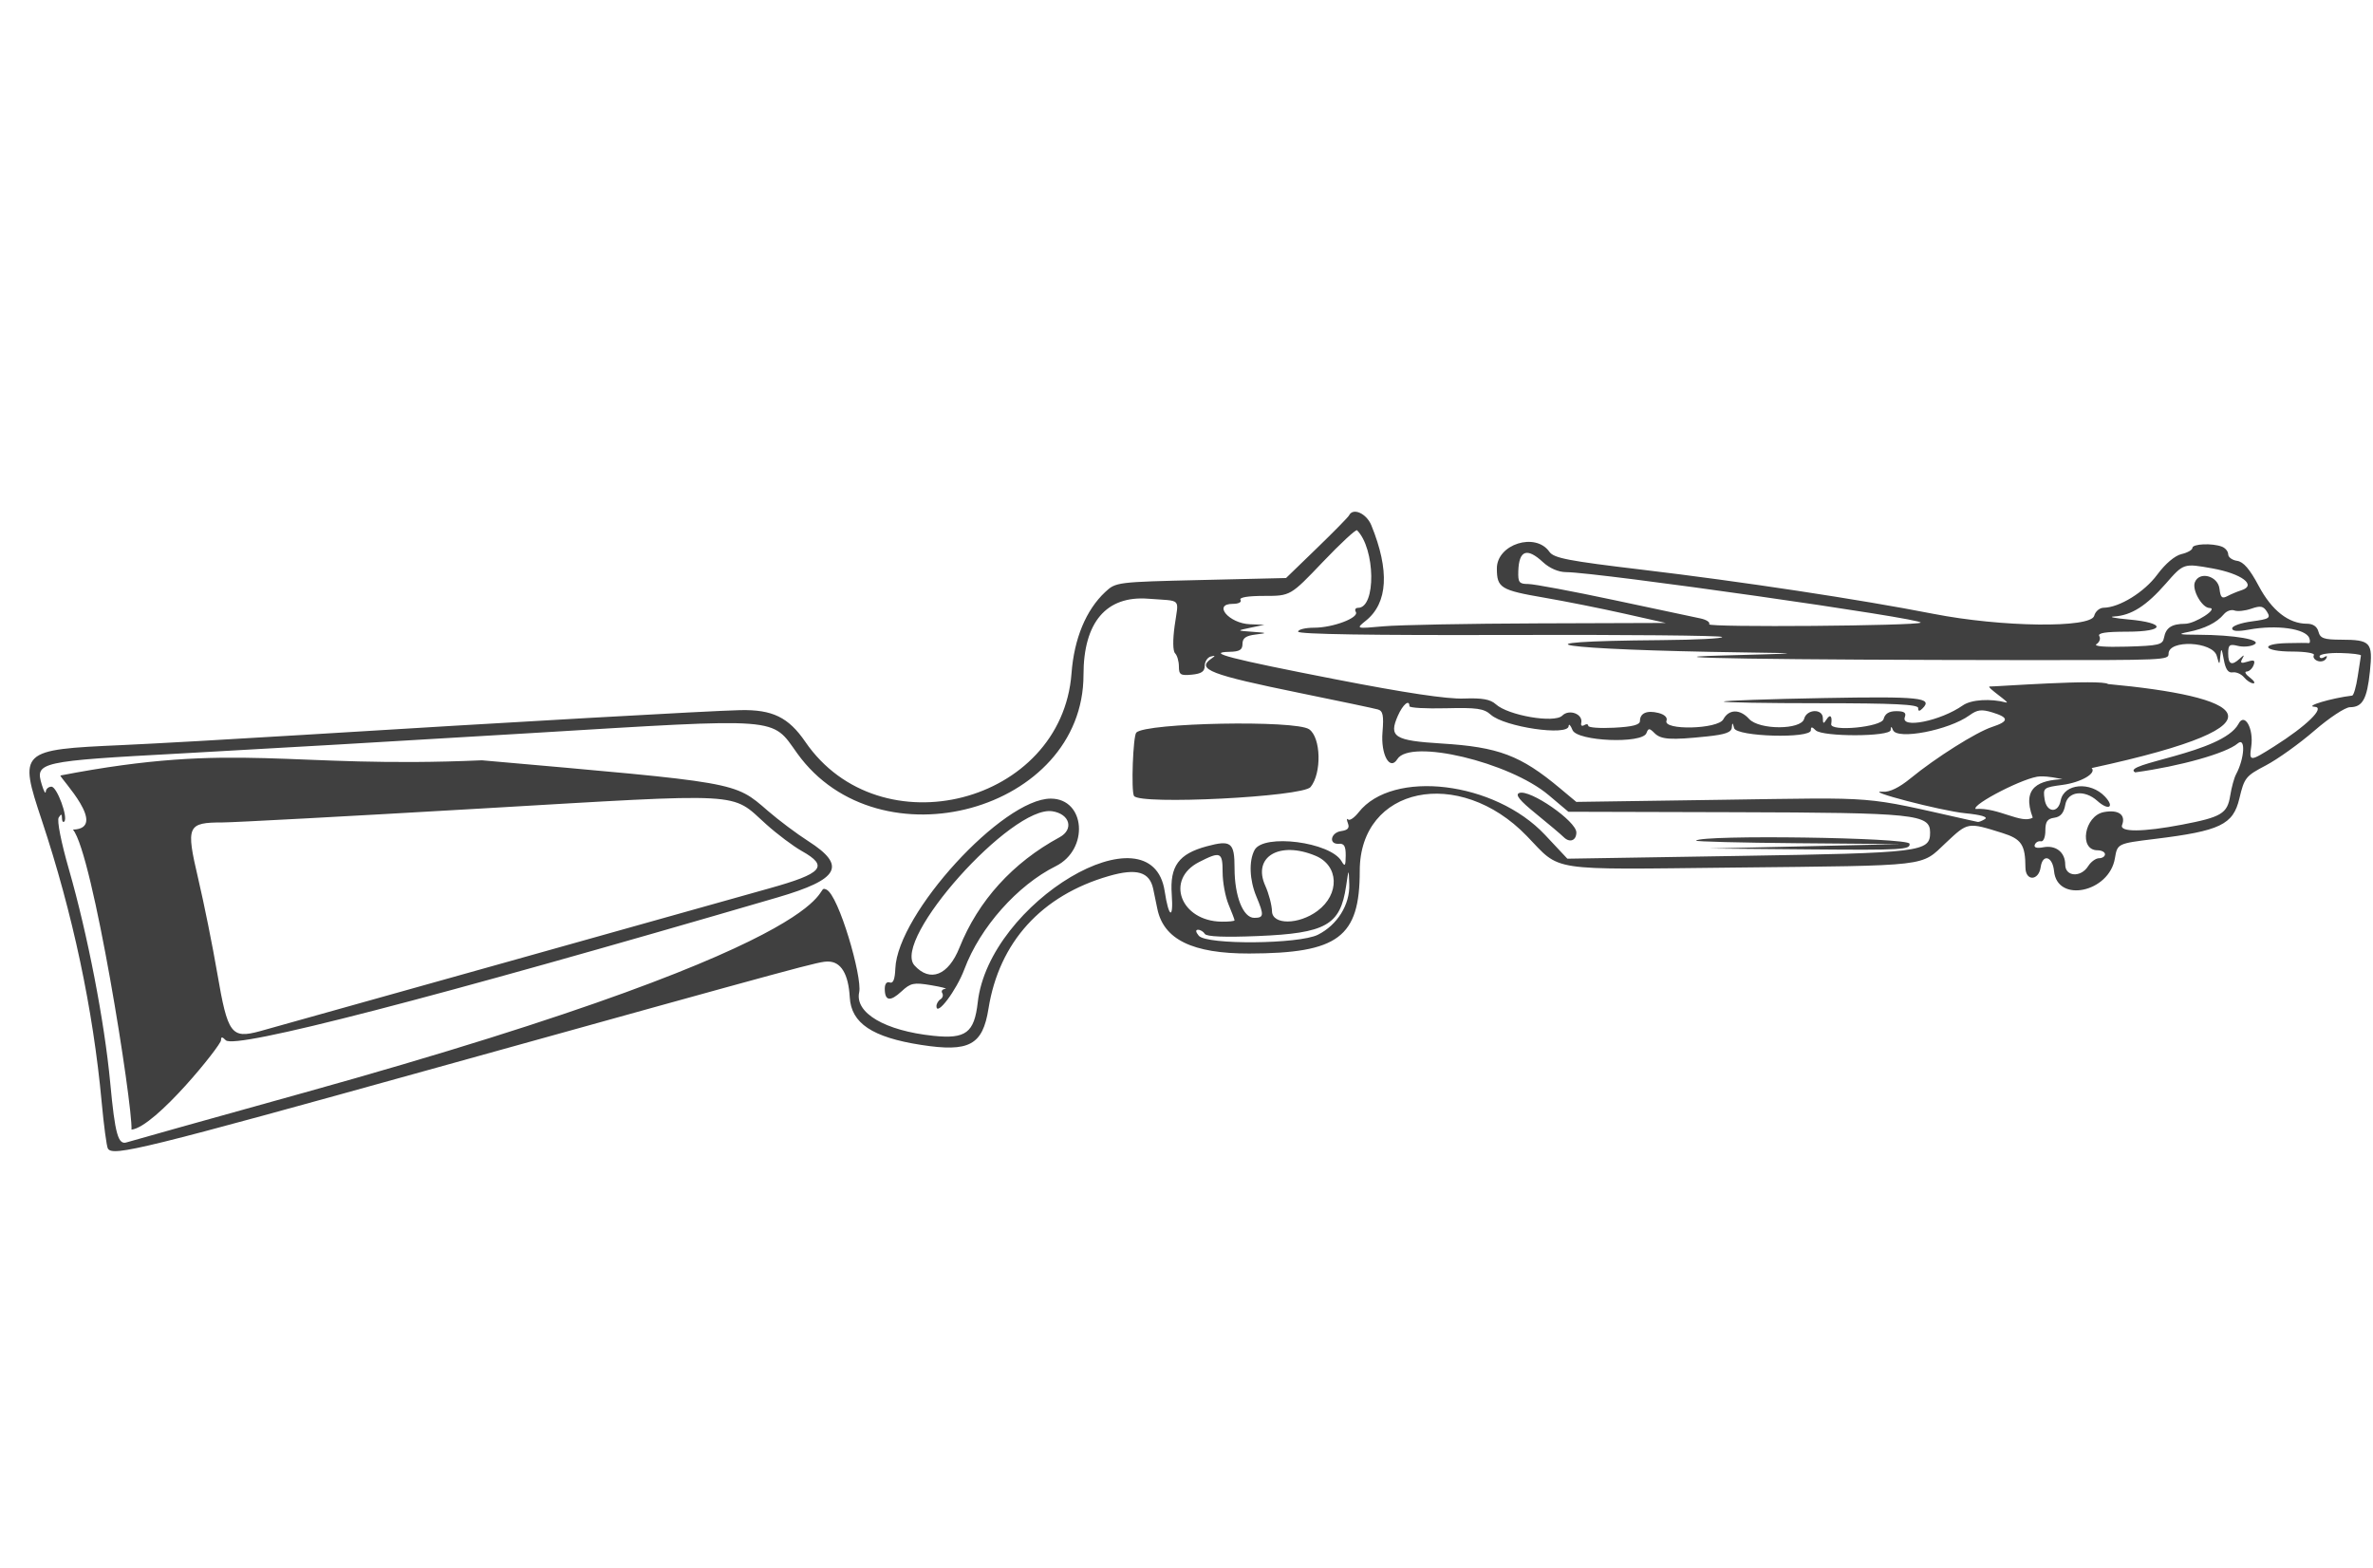 <?xml version="1.0" encoding="UTF-8" standalone="no"?>
<svg
   xmlns:dc="http://purl.org/dc/elements/1.1/"
   xmlns:cc="http://creativecommons.org/ns#"
   xmlns:rdf="http://www.w3.org/1999/02/22-rdf-syntax-ns#"
   xmlns:svg="http://www.w3.org/2000/svg"
   xmlns="http://www.w3.org/2000/svg"
   xmlns:sodipodi="http://sodipodi.sourceforge.net/DTD/sodipodi-0.dtd"
   xmlns:inkscape="http://www.inkscape.org/namespaces/inkscape"
   viewBox="0 -200 1513 1000"
   id="svg4263"
   version="1.1"
   inkscape:version="0.48.4 r9939"
   width="100%"
   height="100%"
   sodipodi:docname="w_g_VSHUD.svg">
  <defs
     id="defs4271" />
  <sodipodi:namedview
     pagecolor="#ffffff"
     bordercolor="#666666"
     borderopacity="1"
     objecttolerance="10"
     gridtolerance="10"
     guidetolerance="10"
     inkscape:pageopacity="0"
     inkscape:pageshadow="2"
     inkscape:window-width="1920"
     inkscape:window-height="996"
     id="namedview4269"
     showgrid="false"
     inkscape:zoom="0.37805684"
     inkscape:cx="178.03248"
     inkscape:cy="917.6592"
     inkscape:window-x="1672"
     inkscape:window-y="-8"
     inkscape:window-maximized="1"
     inkscape:current-layer="layer16" />
  <g
     inkscape:groupmode="layer"
     id="layer16"
     inkscape:label="XBOW"
     style="display:inline;opacity:0.75">
    <path
       style="fill:#000000"
       d="M 68.798,532.382 C 67.992,531.078 66.196,517.679 64.808,502.606 59.367,443.55 46.339,382.254 26.636,323.004 11.859,278.568 12.453,278.009 77.567,275.097 c 20.21,-0.904 72.097,-3.824 115.304,-6.489 132.695,-8.186 260.101,-15.402 279.103,-15.808 20.509,-0.438 30.75,4.545 41.459,20.173 47.502,69.324 163.488,39.543 169.748,-43.586 1.674,-22.225 9.237,-40.466 21.542,-51.95 6.701,-6.255 7.48,-6.352 61.015,-7.602 l 54.227,-1.267 19.629,-19.006 c 10.796,-10.453 20.039,-19.861 20.54,-20.907 2.48,-5.173 11.116,-1.331 14.238,6.335 11.704,28.739 10.528,49.468 -3.445,60.719 -6.503,5.236 -6.503,5.236 11.236,3.637 9.757,-0.88 54.231,-1.72 98.832,-1.867 l 81.093,-0.267 -26.609,-5.972 c -14.635,-3.284 -37.442,-7.834 -50.683,-10.109 -28.073,-4.825 -30.41,-6.262 -30.41,-18.702 0,-15.439 24.631,-23.242 33.481,-10.607 2.844,4.061 11.887,5.81 59.063,11.426 63.781,7.592 138.969,18.986 185.727,28.144 43.609,8.541 100.499,9.235 102.587,1.251 0.729,-2.788 3.428,-5.093 5.997,-5.124 10.05,-0.12 25.921,-9.914 34.186,-21.096 5.151,-6.969 11.243,-12.134 15.467,-13.113 3.833,-0.889 6.969,-2.666 6.969,-3.949 0,-2.62 12.648,-3.155 18.799,-0.795 2.205,0.846 4.008,3.047 4.008,4.892 0,1.845 2.566,3.718 5.702,4.164 4.019,0.571 8.074,5.278 13.74,15.948 8.343,15.711 19.1,24.142 30.806,24.142 3.847,0 6.451,1.807 7.304,5.068 1.106,4.231 3.475,5.075 14.334,5.107 19.014,0.057 20.423,1.611 18.463,20.364 -1.834,17.549 -4.711,22.674 -12.734,22.687 -2.965,0.005 -13.194,6.762 -22.73,15.016 -9.536,8.254 -23.434,18.199 -30.884,22.099 -12.829,6.717 -13.721,7.832 -16.873,21.096 -3.97,16.706 -12.236,20.662 -53.866,25.778 -23.904,2.938 -23.904,2.938 -25.505,12.411 -3.667,21.703 -36.807,28.637 -38.788,8.115 -0.91,-9.427 -7.28,-11.33 -8.533,-2.55 -1.266,8.873 -9.671,9.056 -9.714,0.212 -0.07,-14.523 -2.523,-18.169 -14.802,-22.006 -22.106,-6.907 -21.815,-6.958 -35.831,6.201 -16.471,15.464 -8.393,14.518 -135.712,15.886 -119.461,1.283 -109.385,2.825 -131.557,-20.125 -43.215,-44.731 -106.535,-31.54 -106.535,22.195 0,42.358 -13.671,52.596 -70.404,52.721 -36.235,0.08 -54.718,-8.942 -58.68,-28.644 -0.609,-3.029 -1.781,-8.681 -2.603,-12.562 -2.315,-10.916 -10.575,-13.308 -28.294,-8.194 -42.94,12.393 -69.97,42.191 -76.734,84.59 -3.708,23.243 -12.289,27.85 -42.986,23.077 -31.084,-4.833 -44.523,-13.791 -45.457,-30.301 -0.847,-14.964 -5.617,-22.838 -13.835,-22.838 -6.113,0 -8.77,0.72 -248.796,67.438 -188.171,52.304 -207.181,56.988 -210.369,51.83 z M 192.871,496.999 C 559.788,394.876 516.151,362.311 526.939,367.226 c 7.813,3.56 22.968,55.901 20.866,65.471 -2.891,13.162 16.473,24.536 47.248,27.753 20.741,2.168 26.151,-1.903 28.349,-21.33 7.228,-63.887 110.922,-125.511 119.191,-70.834 2.576,17.033 5.686,18.379 4.497,1.946 -1.297,-17.936 4.424,-25.795 22.277,-30.602 15.604,-4.202 17.765,-2.507 17.765,13.933 0,17.883 5.461,31.675 12.541,31.675 6.206,0 6.374,-1.634 1.396,-13.547 -4.425,-10.591 -4.907,-22.733 -1.178,-29.7 5.678,-10.609 48.32,-5.122 55.459,7.135 2.153,3.697 2.596,3.111 2.66,-3.52 0.059,-6.046 -0.987,-7.87 -4.358,-7.602 -6.702,0.532 -5.319,-7.125 1.461,-8.086 4.278,-0.606 5.458,-1.975 4.301,-4.991 -0.877,-2.286 -0.813,-3.374 0.143,-2.418 0.956,0.956 3.967,-1.098 6.693,-4.563 21.71,-27.6 86.866,-19.709 118.847,14.393 l 14.239,15.183 108.668,-1.758 c 117.481,-1.9 122.606,-2.526 122.606,-14.957 0,-11.657 -9.248,-12.615 -124.815,-12.926 l -105.809,-0.285 -12.636,-10.655 c -24.981,-21.064 -88.269,-36.094 -96.425,-22.898 -4.773,7.723 -10.641,-2.909 -9.461,-17.143 0.883,-10.651 0.294,-13.604 -2.898,-14.523 -2.204,-0.635 -24.51,-5.34 -49.57,-10.455 -57.381,-11.714 -66.35,-15.171 -56.762,-21.881 2.87,-2.008 2.815,-2.258 -0.309,-1.399 -2.091,0.575 -3.801,3.227 -3.801,5.895 0,3.62 -2.09,5.052 -8.236,5.644 -7.193,0.694 -8.236,0.035 -8.236,-5.195 0,-3.294 -1.082,-7.072 -2.404,-8.397 -1.458,-1.46 -1.574,-8.391 -0.295,-17.612 2.513,-18.123 5.041,-15.547 -16.9,-17.22 -26.721,-2.037 -41.221,15.036 -41.221,48.536 0,86.879 -130.384,122.67 -182.501,50.098 -16.738,-23.307 -8.539,-22.682 -169.747,-12.944 -77.355,4.673 -177.563,10.496 -222.685,12.94 -91.081,4.934 -93.646,5.508 -89.238,19.956 1.276,4.181 2.417,6.177 2.537,4.435 0.12,-1.742 1.748,-3.168 3.618,-3.168 3.511,0 10.745,19.644 8.179,22.209 -0.793,0.793 -1.46,-0.173 -1.482,-2.147 -0.03,-2.799 -0.49,-2.879 -2.087,-0.363 -1.188,1.871 1.544,15.712 6.502,32.944 11.912,41.401 22.715,97.208 26.356,136.152 3.079,32.929 5.027,39.883 10.632,37.95 1.64,-0.566 52.018,-14.676 111.951,-31.357 z M 83.844,520.285 C 84.623,504.231 59.161,343.849 46.512,328.979 69.484,328.25 38.722,296.573 38.474,294.483 c 114.216,-22.074 143.946,-4.229 268.792,-9.701 163.964,14.492 160.593,13.409 182.331,32.245 6.843,5.929 18.428,14.614 25.746,19.3 24.605,15.758 19.909,24.342 -19.64,35.901 -220.885,64.56 -345.883,96.92 -351.742,91.062 -2.365,-2.365 -3.041,-2.365 -3.041,0 0,3.251 -41.838,55.343 -57.077,56.995 z M 319.579,414.413 c 78.052,-21.927 155.027,-43.53 171.056,-48.006 33.983,-9.492 37.923,-14.025 20.631,-23.744 -5.497,-3.089 -15.71,-10.756 -22.695,-17.037 -23.042,-20.716 -11.074,-20.055 -182.174,-10.07 -83.346,4.864 -157.307,8.848 -164.358,8.853 -22.691,0.015 -23.596,2.085 -15.669,35.834 3.72,15.838 9.203,43.051 12.185,60.473 6.609,38.614 8.913,41.748 27.072,36.826 6.622,-1.795 75.9,-21.203 153.952,-43.13 z M 597.07,441.581 c 0,-1.554 1.159,-3.543 2.575,-4.418 1.417,-0.875 1.919,-2.653 1.118,-3.951 -0.802,-1.297 0.035,-2.493 1.859,-2.657 1.824,-0.164 -2.231,-1.229 -9.012,-2.366 -11.032,-1.85 -13.014,-1.433 -18.834,3.964 -7.209,6.684 -10.65,6.128 -10.65,-1.72 0,-3.103 1.274,-4.707 3.168,-3.989 2.169,0.822 3.293,-1.984 3.567,-8.904 1.382,-35 68.449,-108.326 99.08,-108.326 22.204,0 24.58,32.454 3.155,43.102 -24.388,12.12 -48.243,39.013 -58.184,65.594 -5.093,13.618 -17.841,30.533 -17.841,23.672 z m 14.665,-37.337 c 11.954,-29.914 33.967,-54.193 63.798,-70.366 9.35,-5.069 6.597,-14.925 -4.639,-16.606 -25.888,-3.873 -102.593,81.988 -87.825,98.307 9.934,10.977 21.591,6.368 28.665,-11.334 z m 539.049,-64.621 60.82,-1.406 -65.677,-0.564 c -36.122,-0.31 -65.188,-1.053 -64.591,-1.65 3.883,-3.883 135.385,-1.992 136.156,1.958 0.748,3.829 -4.805,4.147 -63.354,3.632 l -64.173,-0.564 z m -153.746,-5.809 c -1.855,-1.827 -9.857,-8.585 -17.784,-15.018 -10.441,-8.474 -13.358,-12.101 -10.587,-13.165 6.705,-2.573 36.403,17.939 36.403,25.143 0,5.209 -4.212,6.803 -8.032,3.04 z m -274.018,-26.311 c -1.898,-3.07 -0.607,-38.316 1.48,-40.403 6.286,-6.286 101.646,-8.095 110.217,-2.091 7.528,5.273 8.079,27.95 0.895,36.822 -5.074,6.266 -108.989,11.501 -112.592,5.672 z m 577.812,-12.463 c -9.151,0.065 -43.637,17.883 -41.23,20.783 14.285,-1.17 29.45,9.915 36.45,5.501 -7.406,-19.957 4.712,-23.703 18.945,-24.537 -3.413,-0.541 -7.847,-1.813 -14.166,-1.747 z M 840.299,396.004 c 12.341,-6.2 20.406,-19.133 19.985,-32.048 -0.339,-10.395 -0.339,-10.395 -2.019,1.008 -3.674,24.941 -12.793,30.097 -56.376,31.882 -21.013,0.86 -32.609,0.397 -33.686,-1.347 -0.904,-1.462 -2.856,-2.659 -4.338,-2.659 -1.699,0 -1.53,1.404 0.46,3.801 4.901,5.905 63.938,5.41 75.974,-0.637 z m -53.167,-9.19 c 0,-0.527 -1.711,-5.052 -3.801,-10.055 -2.091,-5.004 -3.801,-14.266 -3.801,-20.583 0,-12.942 -1.304,-13.508 -15.006,-6.518 -21.808,11.126 -11.764,37.691 14.372,38.013 4.53,0.056 8.236,-0.329 8.236,-0.856 z m 52.873,-5.992 c 14.349,-10.682 13.7,-28.918 -1.253,-35.166 -23.063,-9.636 -40.343,0.7 -32.008,19.147 2.244,4.966 4.166,12.282 4.271,16.257 0.232,8.775 17.068,8.636 28.99,-0.238 z m 491.383,-28.529 c 1.741,-2.788 4.866,-5.068 6.945,-5.068 2.079,0 3.78,-1.14 3.78,-2.534 0,-1.394 -2.148,-2.534 -4.773,-2.534 -12.078,0 -8.402,-22.008 4.067,-24.347 9.309,-1.746 14.131,1.694 11.604,8.279 -1.762,4.592 13.37,4.487 38.199,-0.263 25.217,-4.825 28.922,-7.058 30.758,-18.544 0.833,-5.21 2.515,-11.328 3.737,-13.595 5.452,-10.115 6.181,-24.063 1.026,-19.644 -7.28,6.242 -36.74,14.547 -65.394,18.435 -9.822,-5.669 55.517,-12.014 65.841,-30.807 3.876,-7.774 9.889,2.797 8.187,14.391 -1.418,9.661 -0.874,9.657 14.586,-0.11 20.744,-13.106 32.867,-24.966 25.845,-25.285 -6.816,-0.31 10.696,-5.533 23.912,-7.132 0.96,-0.116 2.558,-5.628 3.55,-12.248 0.993,-6.62 1.918,-12.607 2.056,-13.304 0.138,-0.697 -5.736,-1.419 -13.054,-1.604 -7.317,-0.185 -13.304,0.738 -13.304,2.05 0,1.313 1.317,1.573 2.926,0.579 1.772,-1.095 2.239,-0.698 1.186,1.007 -0.957,1.548 -3.407,2.175 -5.445,1.393 -2.038,-0.782 -3.075,-2.443 -2.304,-3.691 0.771,-1.248 -5.507,-2.269 -13.952,-2.269 -18.031,0 -21.075,-4.926 -3.317,-5.368 6.62,-0.165 12.852,-0.179 13.847,-0.03 0.995,0.148 1.204,-1.309 0.463,-3.239 -2.301,-5.995 -20.83,-8.584 -38.384,-5.362 -7.309,1.341 -10.77,1.086 -10.77,-0.794 0,-1.524 5.626,-3.517 12.502,-4.429 11.154,-1.48 12.2,-2.142 9.704,-6.14 -2.291,-3.669 -4.104,-4.026 -10,-1.971 -3.961,1.381 -8.814,1.891 -10.785,1.135 -1.971,-0.756 -4.999,0.33 -6.729,2.414 -4.426,5.333 -12.232,9.23 -22.568,11.267 -7.326,1.444 -6.223,1.759 6.335,1.808 23.101,0.09 41.002,3.209 35.64,6.21 -2.382,1.333 -7.098,1.728 -10.482,0.879 -5.293,-1.329 -6.152,-0.653 -6.152,4.84 0,7.045 2.283,8.028 7.467,3.216 2.752,-2.554 3.034,-2.502 1.456,0.271 -1.484,2.609 -0.66,3.028 3.414,1.735 4.197,-1.332 5.037,-0.838 3.847,2.263 -0.837,2.182 -2.826,4.003 -4.419,4.048 -1.593,0.044 -0.683,1.755 2.023,3.801 2.705,2.046 3.7,3.721 2.211,3.721 -1.49,0 -4.14,-1.726 -5.891,-3.835 -1.75,-2.109 -5.017,-3.535 -7.259,-3.168 -2.869,0.469 -4.547,-1.96 -5.664,-8.203 -1.289,-7.202 -1.697,-7.678 -2.173,-2.534 -0.586,6.335 -0.586,6.335 -2.291,0.244 -2.588,-9.25 -30.734,-10.528 -30.734,-1.396 0,4.067 -1.657,4.14 -92.497,4.069 -156.948,-0.124 -246.383,-1.478 -192.596,-2.916 53.217,-1.423 53.217,-1.423 13.938,-1.986 -118.364,-1.698 -153.935,-7.041 -52.161,-7.836 22.184,-0.173 39.573,-1.077 38.642,-2.009 -0.932,-0.932 -62.132,-1.507 -136,-1.28 -87.682,0.27 -134.306,-0.461 -134.306,-2.107 0,-1.387 4.598,-2.522 10.218,-2.522 12.045,0 28.849,-6.38 26.56,-10.084 -0.879,-1.423 -0.232,-2.587 1.439,-2.587 11.572,0 11.061,-37.729 -0.671,-49.46 -0.712,-0.712 -10.554,8.414 -21.87,20.281 -20.575,21.576 -20.575,21.576 -37.281,21.576 -10.492,0 -16.124,0.943 -15.14,2.534 0.888,1.437 -1.241,2.534 -4.919,2.534 -13.007,0 -2.409,12.513 11.013,13.004 l 9.11,0.334 -8.87,1.867 c -8.87,1.867 -8.87,1.867 1.267,2.606 9.703,0.708 9.784,0.783 1.901,1.761 -6.105,0.758 -8.236,2.292 -8.236,5.93 0,3.812 -1.838,4.946 -8.236,5.079 -15.586,0.325 0.159,4.408 67.704,17.56 44.392,8.643 70.94,12.623 81.59,12.229 11.825,-0.437 16.965,0.484 20.483,3.667 7.92,7.168 37.351,12.208 42.313,7.246 4.466,-4.466 13.457,-0.984 12.12,4.694 -0.383,1.627 0.472,2.236 1.901,1.353 1.428,-0.883 2.595,-0.682 2.592,0.445 0,1.128 7.41,1.668 16.472,1.2 11.759,-0.606 16.477,-1.833 16.477,-4.285 0,-5.021 4.468,-6.969 11.778,-5.134 3.881,0.974 5.918,2.924 5.149,4.929 -2.426,6.323 32.825,5.479 36.221,-0.866 3.506,-6.551 10.626,-6.665 16.42,-0.263 6.463,7.141 33.248,7.087 35.12,-0.07 1.638,-6.265 11.868,-6.634 11.922,-0.43 0.033,3.79 0.396,3.882 2.495,0.634 2.21,-3.42 3.625,-1.838 2.834,3.168 -0.796,5.042 32.047,1.925 33.378,-3.168 0.913,-3.49 3.457,-5.068 8.169,-5.068 4.976,0 6.454,1.015 5.416,3.72 -2.962,7.718 22.719,2.574 36.965,-7.404 5.419,-3.796 17.817,-4.423 27.471,-1.873 4.135,1.092 -13.511,-10.301 -10.214,-10.166 2.853,0.117 71.378,-4.858 75.351,-1.562 83.84,7.79 122.783,24.745 -10.467,53.568 3.312,3.312 -6.85,9.175 -18.602,10.734 -12.113,1.607 -12.469,1.891 -11.407,9.125 1.26,8.584 8.667,9.197 10.25,0.848 2.066,-10.892 18.959,-12.39 28.245,-2.505 6.421,6.835 2.263,9.161 -4.869,2.724 -8.154,-7.36 -18.89,-6.127 -20.409,2.344 -0.972,5.422 -2.994,7.835 -7.049,8.412 -4.414,0.629 -5.686,2.471 -5.686,8.236 0,4.187 -1.244,7.15 -2.851,6.793 -1.568,-0.348 -3.324,0.642 -3.902,2.202 -0.67,1.807 1.289,2.388 5.4,1.602 8.048,-1.538 14.024,3.182 14.024,11.077 0,7.71 9.991,8.364 14.617,0.957 z M 1223.007,251.434 c 0,-2.283 -15.58,-3.041 -62.509,-3.041 -34.38,0 -62.023,-0.486 -61.428,-1.081 0.594,-0.594 29.312,-1.597 63.816,-2.227 61.157,-1.118 69.734,-0.223 62.941,6.57 -2.071,2.071 -2.82,2.012 -2.82,-0.221 z m 42.612,70.793 c 2.087,-1.323 -2.652,-2.704 -12.671,-3.692 -15.34,-1.513 -66.082,-14.762 -52.477,-13.702 4.353,0.339 10.405,-2.597 17.739,-8.604 16.043,-13.142 41.773,-29.362 51.86,-32.69 10.916,-3.603 10.976,-5.99 0.231,-9.288 -6.882,-2.112 -9.595,-1.77 -14.572,1.838 -13.13,9.519 -46.169,15.892 -48.784,9.41 -1.022,-2.534 -1.318,-2.534 -1.478,0 -0.273,4.314 -43.541,4.428 -47.842,0.127 -2.365,-2.365 -3.041,-2.365 -3.041,0 0,5.471 -47.496,4.118 -48.936,-1.394 -0.956,-3.657 -1.21,-3.721 -1.453,-0.361 -0.222,3.074 -4.116,4.473 -15.871,5.702 -23.104,2.415 -29.279,2.025 -33.412,-2.108 -3.292,-3.292 -3.906,-3.292 -5.17,0 -2.671,6.959 -44.238,5.225 -47.129,-1.966 -1.26,-3.136 -2.364,-4.276 -2.453,-2.534 -0.333,6.561 -40.908,0.613 -49.69,-7.284 -4.356,-3.917 -8.899,-4.566 -28.511,-4.073 -12.832,0.322 -23.329,-0.269 -23.328,-1.314 0.005,-4.632 -4.133,-1.213 -7.362,6.082 -5.976,13.5 -2.264,15.857 27.902,17.712 36.255,2.23 50.334,7.546 75.365,28.46 l 10.491,8.765 93.15,-1.351 c 101.627,-1.474 88.22,-2.565 156.505,12.733 2.788,0.624 5.638,1.25 6.335,1.391 0.697,0.14 2.767,-0.696 4.6,-1.858 z m 114.137,-115.647 c 1.199,-6.363 4.866,-8.781 13.393,-8.831 6.511,-0.038 21.738,-9.923 15.544,-10.091 -4.713,-0.128 -11.164,-11.466 -9.295,-16.336 2.813,-7.33 14.774,-4.186 15.733,4.136 0.643,5.578 1.608,6.458 5.068,4.62 2.351,-1.249 6.319,-2.907 8.818,-3.685 10.201,-3.175 0.298,-10.629 -18.613,-14.008 -18.153,-3.244 -18.153,-3.244 -29.539,9.772 -12.415,14.192 -21.941,20.246 -32.925,20.923 -3.902,0.24 0.229,1.096 9.179,1.901 24.365,2.191 23.64,7.799 -1.008,7.799 -13.564,0 -18.845,0.844 -17.626,2.817 0.958,1.55 0.17,3.841 -1.751,5.092 -2.166,1.411 5.16,2.025 19.287,1.617 20.498,-0.592 22.875,-1.165 23.734,-5.726 z m -155.193,-9.581 c 2.444,-2.444 -205.806,-32.098 -226.093,-32.195 -4.839,-0.023 -10.497,-2.476 -14.702,-6.373 -10.202,-9.454 -15.278,-7.613 -15.714,5.702 -0.237,7.252 0.52,8.237 6.335,8.248 3.633,0.008 28.272,4.62 54.754,10.253 26.482,5.632 51.267,10.897 55.077,11.7 3.81,0.803 6.298,2.479 5.528,3.725 -1.282,2.075 132.734,1.021 134.815,-1.06 z"
       id="path4291"
       inkscape:connector-curvature="0"
       sodipodi:nodetypes="sssssssssscscsssscssssssccssssssssssscsssssssssssssssssssssssssssssssssssscssscsscssscssssssssssssssssssssssssscsccccssssscssssscssssssscssssssssssssssccsscsccssssscsssccccccsssssssssssscscssccccsssscscssccssscsccsccccscccssscscssssssscscccscssssssssssssssssssssscssssssssssscsssssssccccssscsccssssssssssssccsscssssssssssccssccsssccsscssscsscssscsscssscsscsssscsccsscs" />
  </g>
</svg>
